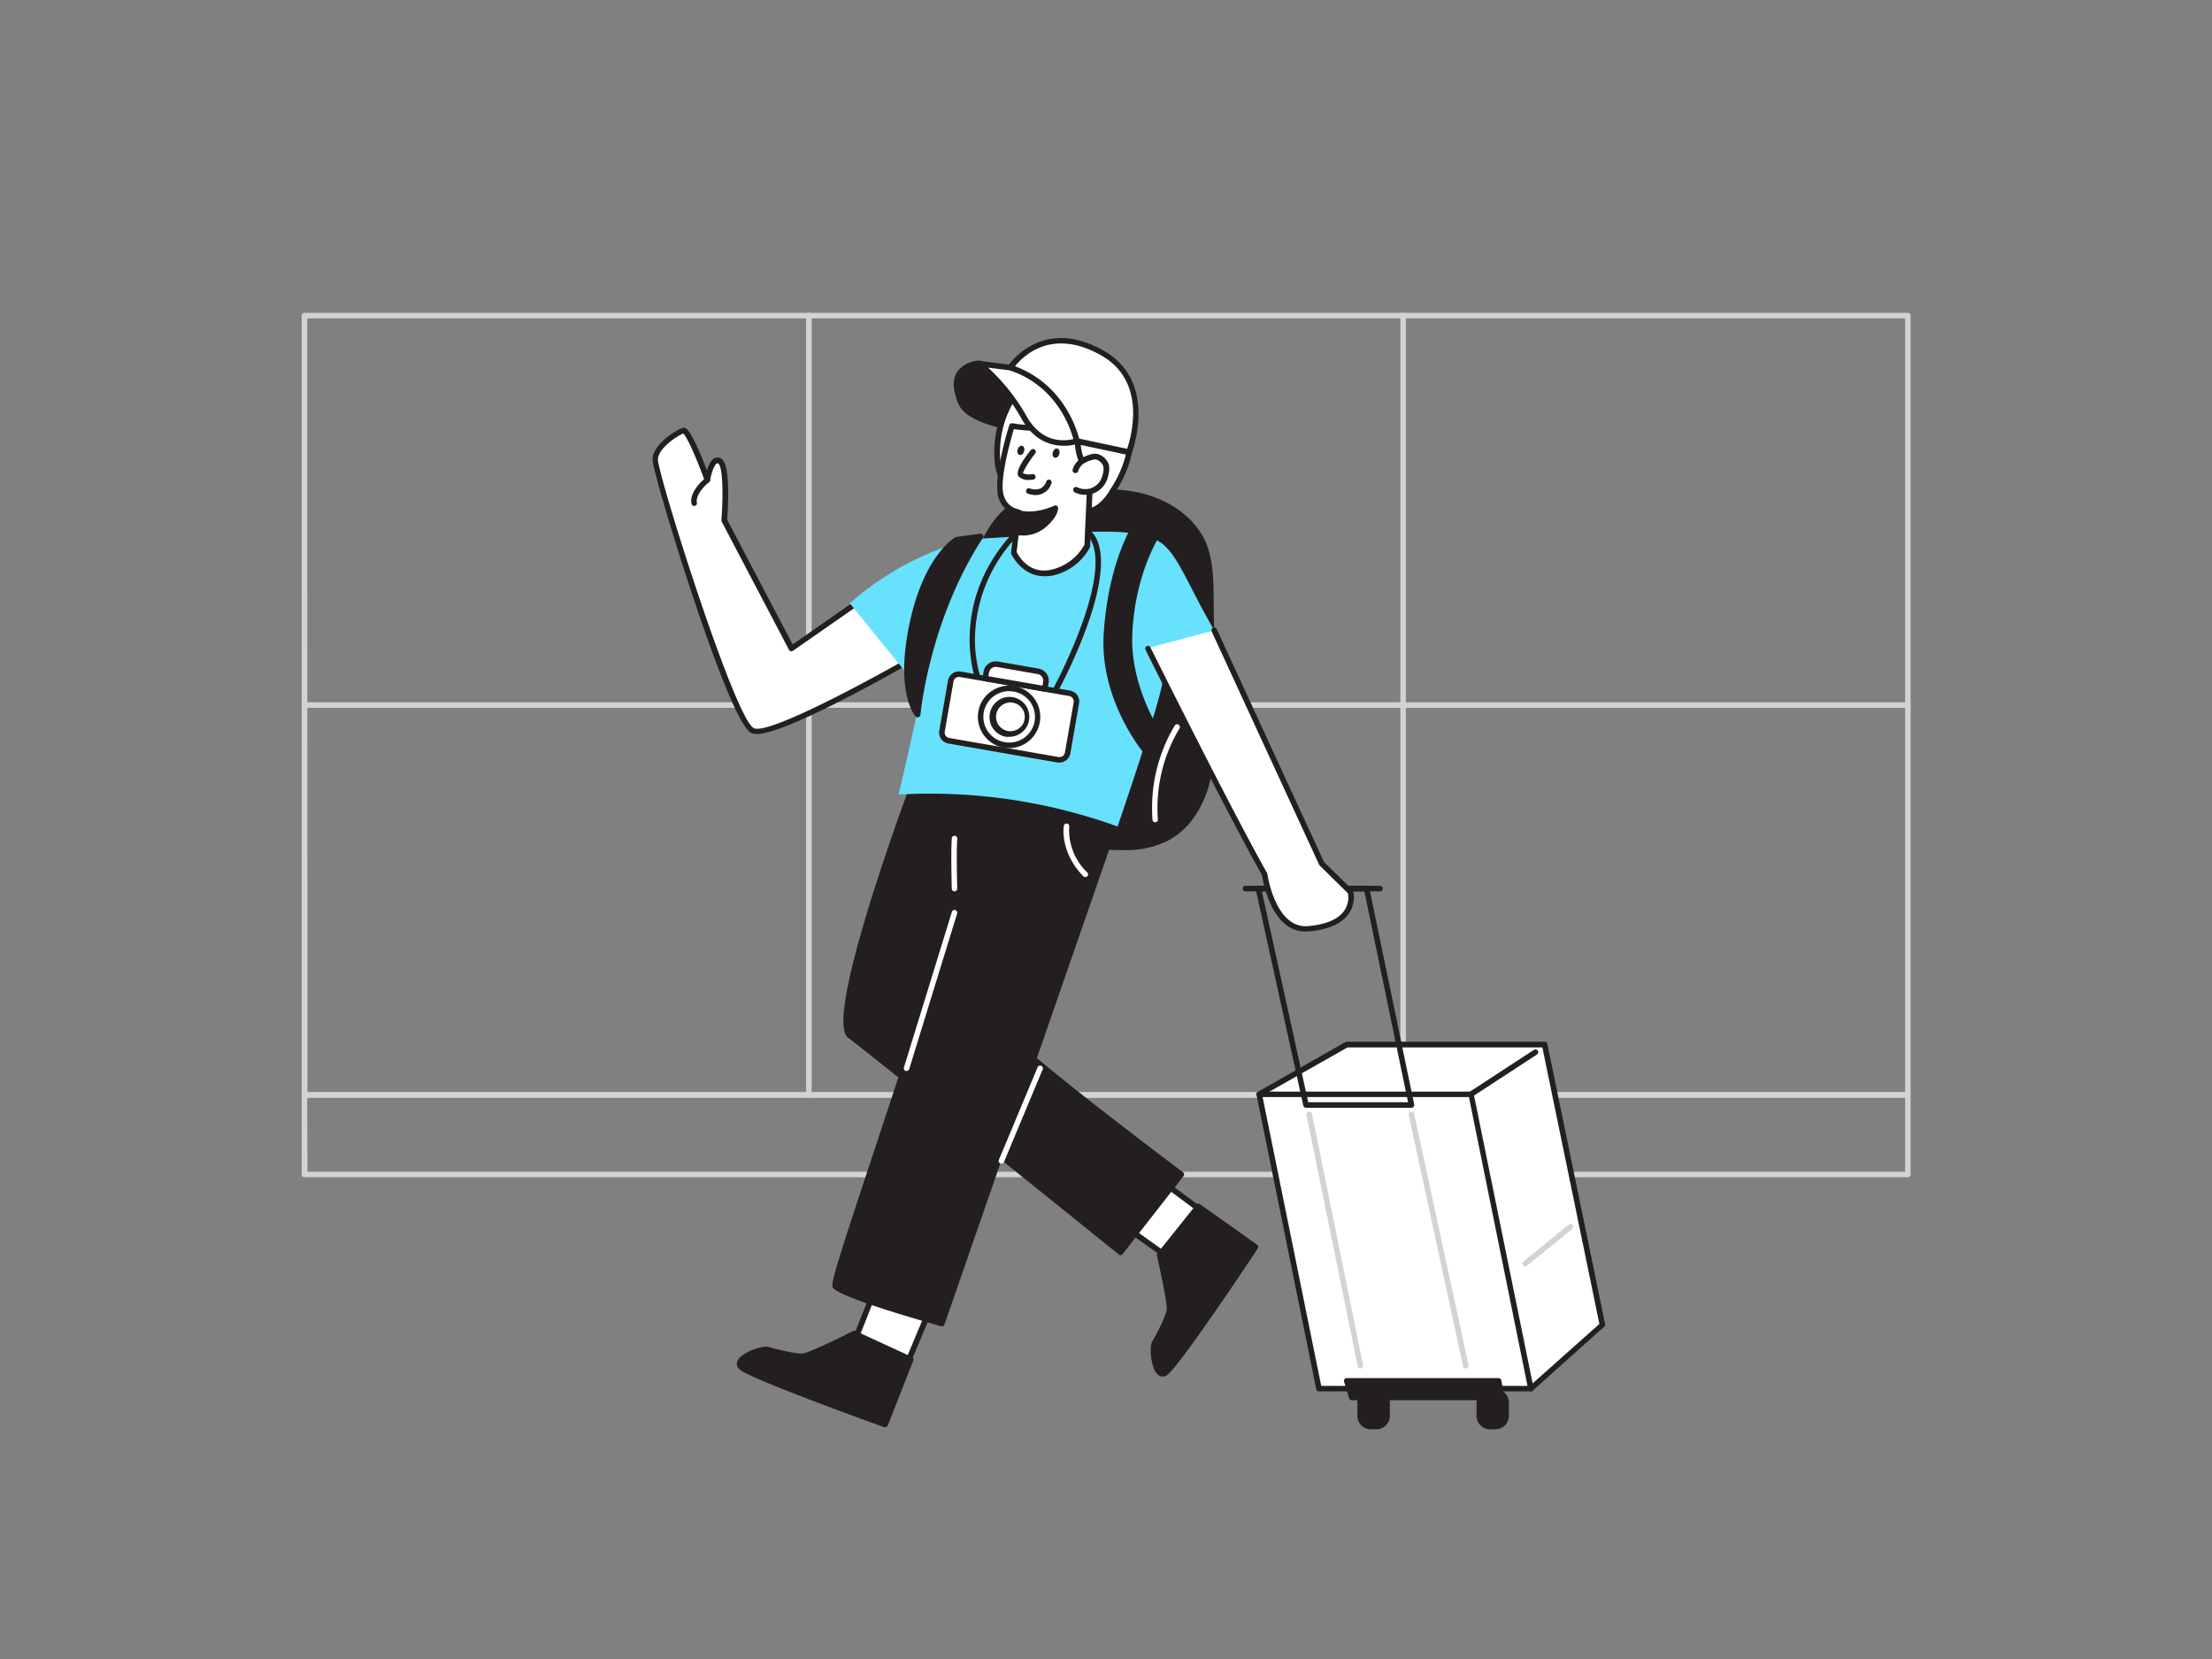 <svg xmlns="http://www.w3.org/2000/svg" viewBox="0 0 400 300"><rect x="0" y="0" width="400" height="300" fill="#808080" stroke="none"/><g id="_102_traveling" data-name="#102_traveling"><path d="M345,212.89H55.05a.51.51,0,0,1-.5-.5V198a.5.5,0,0,1,.5-.5H345a.5.5,0,0,1,.5.5v14.39A.51.51,0,0,1,345,212.89Zm-289.4-1h288.9V198.5H55.55Z" fill="#d1d3d4"/><path d="M345,198.5H55.05a.51.51,0,0,1-.5-.5V57.07a.5.5,0,0,1,.5-.5H345a.5.5,0,0,1,.5.5V198A.51.51,0,0,1,345,198.5Zm-289.4-1h288.9V57.57H55.55Z" fill="#d1d3d4"/><path d="M146.27,198.5a.5.5,0,0,1-.5-.5V57.07a.5.5,0,0,1,.5-.5.5.5,0,0,1,.5.5V198A.51.51,0,0,1,146.27,198.5Z" fill="#d1d3d4"/><path d="M253.73,198.5a.51.51,0,0,1-.5-.5V57.07a.5.5,0,0,1,.5-.5.5.5,0,0,1,.5.5V198A.5.5,0,0,1,253.73,198.5Z" fill="#d1d3d4"/><path d="M345,128H55.05a.5.5,0,0,1-.5-.5.51.51,0,0,1,.5-.5H345a.51.51,0,0,1,.5.5A.5.5,0,0,1,345,128Z" fill="#d1d3d4"/><path d="M196.54,89a34.74,34.74,0,0,1,9.28.58c4.84,1.06,9.56,3.9,11.63,8.41,1.39,3,1.46,6.52,1.5,9.87l.15,11.58,0,3.71c0,2.82.07,5.64.06,8.46a44.76,44.76,0,0,1-.69,8.74c-1,4.64-3.49,9.21-7.71,11.35a18.18,18.18,0,0,1-9,1.51,33.41,33.41,0,0,1-18.47-6.2,24.71,24.71,0,0,1-9.94-16.48c-.38-3.17.61-6.67.72-9.93a98.24,98.24,0,0,1,.89-11.11c.94-6.45,2.74-14.86,8.92-18.37,2.13-1.21,4.66-1.46,7.09-1.69C192.84,89.24,194.69,89.07,196.54,89Z" fill="#231f20"/><path d="M203.2,153.72c-.46,0-.94,0-1.43,0A33.53,33.53,0,0,1,183,147.39a25.06,25.06,0,0,1-10.13-16.82,24.56,24.56,0,0,1,.32-6.15c.17-1.28.35-2.61.39-3.86a97.35,97.35,0,0,1,.89-11.17c1-6.86,3-15.19,9.18-18.72,2.26-1.28,4.93-1.53,7.29-1.75,1.71-.16,3.65-.34,5.55-.44h0a35.53,35.53,0,0,1,9.42.59c5.56,1.22,10,4.47,12,8.69,1.46,3.2,1.51,6.85,1.55,10.07l.19,15.29c0,2.83.07,5.68.05,8.48a45.35,45.35,0,0,1-.7,8.83c-1.11,5.43-4,9.69-8,11.69A16.83,16.83,0,0,1,203.2,153.72Zm-6.64-64.24c-1.87.09-3.81.27-5.51.43-2.26.21-4.82.45-6.89,1.62-5.85,3.32-7.71,11.37-8.68,18a97.3,97.3,0,0,0-.89,11.06,37.75,37.75,0,0,1-.4,4,24.72,24.72,0,0,0-.32,5.9,24.06,24.06,0,0,0,9.75,16.14,32.59,32.59,0,0,0,18.2,6.1c3.7.16,6.49-.3,8.75-1.45,3.68-1.87,6.39-5.88,7.45-11a44.71,44.71,0,0,0,.68-8.64c0-2.79,0-5.63,0-8.38l-.19-15.37c0-3.12-.09-6.66-1.47-9.66-1.8-3.94-6-7-11.28-8.13a34.35,34.35,0,0,0-9.15-.57Zm0-.5h0Z" fill="#231f20"/><path d="M158.34,106.65l-15.22,10.62L131,94.1s.76-9.61-.76-10.67-2.28,3.36-2.28,3.36-3.35-9.31-4.41-8.92-5,2.82-5,5.25,13.69,47.19,17.64,49,34.6-16.29,34.6-16.29" fill="#fff"/><path d="M136.78,132.74a2.12,2.12,0,0,1-.87-.15c-1.85-.86-5.4-9.13-10.57-24.58C121.69,97.1,118,84.53,118,83.12c0-2.79,4.26-5.33,5.35-5.72a.72.72,0,0,1,.57,0c1.07.5,2.88,4.94,3.91,7.66.3-.93.77-2,1.47-2.24a1.2,1.2,0,0,1,1.2.17c1.59,1.11,1.17,8.5,1,11l11.84,22.54,14.76-10.3a.5.5,0,0,1,.57.82L143.4,117.68a.51.51,0,0,1-.4.08.54.54,0,0,1-.33-.26L130.51,94.33a.42.42,0,0,1-.06-.27c.36-4.48.25-9.67-.55-10.23-.14-.09-.2-.07-.23-.06-.52.22-1.07,1.94-1.27,3.11a.5.5,0,0,1-.45.41.48.48,0,0,1-.51-.33c-1.35-3.74-3.18-8-3.9-8.57-1.12.47-4.56,2.69-4.56,4.73,0,2.8,13.93,47,17.35,48.56,2.72,1.26,22.38-9.32,34.14-16.27a.5.5,0,0,1,.51.86C168,118,142.94,132.74,136.78,132.74Z" fill="#231f20"/><rect x="267.48" y="251.73" width="4.87" height="6.24" rx="1.93" fill="#231f20"/><path d="M270.41,258.46h-1A2.43,2.43,0,0,1,267,256v-2.37a2.43,2.43,0,0,1,2.43-2.43h1a2.43,2.43,0,0,1,2.43,2.43V256A2.43,2.43,0,0,1,270.41,258.46Zm-1-6.23a1.43,1.43,0,0,0-1.43,1.43V256a1.43,1.43,0,0,0,1.43,1.43h1a1.43,1.43,0,0,0,1.43-1.43v-2.37a1.43,1.43,0,0,0-1.43-1.43Z" fill="#231f20"/><rect x="245.96" y="251.73" width="4.87" height="6.24" rx="1.93" fill="#231f20"/><path d="M248.89,258.46h-1a2.43,2.43,0,0,1-2.43-2.43v-2.37a2.43,2.43,0,0,1,2.43-2.43h1a2.44,2.44,0,0,1,2.44,2.43V256A2.44,2.44,0,0,1,248.89,258.46Zm-1-6.23a1.43,1.43,0,0,0-1.43,1.43V256a1.43,1.43,0,0,0,1.43,1.43h1a1.44,1.44,0,0,0,1.44-1.43v-2.37a1.44,1.44,0,0,0-1.44-1.43Z" fill="#231f20"/><polygon points="227.71 197.88 243.53 188.9 279.32 188.9 289.76 239.55 276.83 251.11 227.71 197.88" fill="#fff"/><path d="M276.83,251.61a.46.46,0,0,1-.36-.16l-49.13-53.23a.5.5,0,0,1,.12-.78l15.82-9a.51.51,0,0,1,.24-.07h35.8a.5.5,0,0,1,.49.4l10.44,50.65a.5.5,0,0,1-.15.48l-12.93,11.56A.54.54,0,0,1,276.83,251.61ZM228.5,198l48.37,52.41,12.35-11-10.31-50H243.66Z" fill="#231f20"/><polygon points="276.83 251.11 238.51 251.11 227.71 197.88 266.04 197.88 276.83 251.11" fill="#fff"/><path d="M276.83,251.61H238.51a.49.49,0,0,1-.49-.4L227.22,198a.53.53,0,0,1,.1-.42.5.5,0,0,1,.39-.18H266a.49.49,0,0,1,.49.4L277.32,251a.49.49,0,0,1-.1.42A.48.48,0,0,1,276.83,251.61Zm-37.91-1h37.3l-10.59-52.23H228.32Z" fill="#231f20"/><polygon points="243.53 249.67 244.44 252.71 271.51 252.71 270.98 249.67 243.53 249.67" fill="#231f20"/><path d="M271.51,253.21H244.44a.5.5,0,0,1-.48-.36l-.91-3a.49.49,0,0,1,.07-.44.51.51,0,0,1,.4-.2H271a.49.49,0,0,1,.49.41l.53,3a.47.47,0,0,1-.11.41A.49.49,0,0,1,271.51,253.21Zm-26.7-1h26.11l-.36-2H244.2Z" fill="#231f20"/><path d="M255.24,200.32H236.17a.5.5,0,0,1-.49-.39l-8.61-39.14a.49.49,0,0,1,.09-.42.51.51,0,0,1,.39-.19h19.57a.49.49,0,0,1,.49.4l8.12,39.14a.5.5,0,0,1-.11.42A.46.46,0,0,1,255.24,200.32Zm-18.67-1h18.05l-7.9-38.14H228.18Z" fill="#231f20"/><path d="M266,198.38a.48.48,0,0,1-.42-.23.49.49,0,0,1,.14-.69l11.66-7.61a.51.51,0,0,1,.7.15.5.5,0,0,1-.15.69l-11.66,7.61A.56.56,0,0,1,266,198.38Z" fill="#231f20"/><path d="M249.56,161.18H225.22a.5.5,0,0,1-.5-.5.51.51,0,0,1,.5-.5h24.34a.51.51,0,0,1,.5.5A.5.5,0,0,1,249.56,161.18Z" fill="#231f20"/><polygon points="167.46 237.23 163.71 246.17 155.13 242.41 159.03 232.55 167.46 237.23" fill="#fff"/><path d="M159,232.55l8.43,4.68-3.75,8.94-8.58-3.77,3.9-9.85m0-1a.92.92,0,0,0-.33.06,1,1,0,0,0-.6.57L154.2,242a1,1,0,0,0,.53,1.28l8.58,3.77a1.1,1.1,0,0,0,.4.08.94.94,0,0,0,.37-.07,1,1,0,0,0,.55-.54l3.75-8.94a1,1,0,0,0-.44-1.26l-8.42-4.68a1,1,0,0,0-.49-.13Z" fill="#231f20"/><path d="M164.7,245.79l-4.64,11.79s-24.45-8.79-26-10.37,3.79-3.5,4.82-3.19,5,1.36,6.44,1.18,9.21-4.11,9.21-4.11Z" fill="#231f20"/><path d="M160.06,258.08a.51.51,0,0,1-.17,0c-2.51-.91-24.6-8.87-26.21-10.49a1.3,1.3,0,0,1-.22-1.69c.85-1.42,4.46-2.65,5.53-2.33s5,1.33,6.24,1.17c1-.13,6-2.5,9.05-4.06a.5.5,0,0,1,.43,0l10.2,4.7a.49.49,0,0,1,.25.63l-4.64,11.79A.48.48,0,0,1,160.06,258.08Zm-21.53-13.6c-.85,0-3.61.89-4.22,1.9a.32.32,0,0,0,.07.47c1.09,1.09,15.61,6.57,25.39,10.1l4.29-10.9-9.55-4.4c-1.43.72-7.78,3.87-9.15,4-1.56.19-5.71-.92-6.66-1.2A.42.42,0,0,0,138.53,244.48Z" fill="#231f20"/><polygon points="209.04 213.43 216.82 219.21 211.11 226.64 202.48 220.49 209.04 213.43" fill="#fff"/><path d="M209,213.43l7.78,5.78-5.71,7.43-8.63-6.15,6.56-7.06m0-1a1,1,0,0,0-.74.32l-6.55,7.06a1,1,0,0,0-.27.78,1,1,0,0,0,.42.72l8.63,6.14a1,1,0,0,0,.58.19,1,1,0,0,0,.8-.39l5.7-7.43a1,1,0,0,0,.2-.75,1,1,0,0,0-.39-.66l-7.79-5.78a1,1,0,0,0-.59-.2Z" fill="#231f20"/><path d="M216.69,218.16,227,225.48s-14.38,21.64-16.29,22.79-2.49-4.51-1.95-5.43,2.53-4.56,2.69-6-1.78-9.93-1.78-9.93Z" fill="#231f20"/><path d="M210.23,248.93a1.35,1.35,0,0,1-.94-.42c-1.18-1.17-1.5-5-.93-5.93s2.47-4.51,2.62-5.78c.11-1-1-6.37-1.78-9.76a.53.53,0,0,1,.1-.42l7-8.77a.5.5,0,0,1,.68-.1l10.33,7.33a.49.49,0,0,1,.13.68C226,228,212.94,247.52,211,248.7A1.45,1.45,0,0,1,210.23,248.93Zm0-21.87c.35,1.56,1.9,8.48,1.74,9.86-.18,1.55-2.25,5.32-2.76,6.17-.29.49-.12,3.81.78,4.71a.33.33,0,0,0,.48,0c1.31-.8,10.11-13.58,15.87-22.24l-9.56-6.77Z" fill="#231f20"/><path d="M166,139.7s-16.61,44.3-12.28,47.53,49,39.25,49,39.25l10.95-14.08s-31.82-23.85-32.73-26.69,7.9-43.2,7.9-43.2Z" fill="#231f20"/><path d="M202.68,227a.52.52,0,0,1-.32-.11c-.44-.36-44.71-36.05-49-39.24-4.5-3.36,10.4-43.54,12.12-48.11a.51.51,0,0,1,.52-.32L188.86,142a.5.5,0,0,1,.35.21.49.49,0,0,1,.08.39c-3.54,16.17-8.56,40.95-7.92,42.94s20.31,17.26,32.56,26.44a.5.5,0,0,1,.09.7l-11,14.08a.46.46,0,0,1-.34.19Zm-36.4-86.74c-6.36,17-15.23,44.42-12.31,46.59,4.07,3,44.19,35.37,48.62,38.94l10.34-13.28c-4.73-3.55-31.6-23.82-32.51-26.63s6.46-36.87,7.78-42.92Z" fill="#231f20"/><path d="M202.61,146.37l-32.26,93s-20.68-5.88-19.26-6.94c-1.76,1.31,21.51-63.13,27.58-90.1Z" fill="#231f20"/><path d="M170.35,239.84a.3.3,0,0,1-.13,0c-8.84-2.51-19.43-5.79-19.69-7.17a.81.81,0,0,1,0-.22c-.09-1,1.13-5,7.43-24,7-21.18,16.61-50.19,20.22-66.24a.49.49,0,0,1,.57-.38l23.94,4.06a.52.52,0,0,1,.35.23.56.56,0,0,1,0,.42l-32.26,93A.5.5,0,0,1,170.35,239.84Zm-18.77-7.37c1.23,1,10.09,3.88,18.46,6.27l31.9-92-22.89-3.88c-3.7,16.19-13.19,44.87-20.14,65.88-3.84,11.6-7.18,21.69-7.41,23.37A.47.47,0,0,1,151.58,232.47Z" fill="#231f20"/><path d="M210.26,122.9l9.31-8.92c-5-8.58-6.78-14.39-10.23-16.19-4.46-3.08-20.25-1-29.74-.52A29.3,29.3,0,0,0,170.68,99a53,53,0,0,0-17,10.1l11.51,14.2,2.74-4.16s-1.62,8.11-5.42,24.54a99.56,99.56,0,0,1,39.58,5.78S210.25,125.73,210.26,122.9Z" fill="#68e1fd"/><path d="M190.85,125.35a.48.48,0,0,1-.24-.06.49.49,0,0,1-.2-.68c.1-.19,10.42-19.32,7-26.68-.78-1.68-3.15-3.16-5.76-3.6a8.1,8.1,0,0,0-7.35,2.28,27.31,27.31,0,0,0-7.94,17.44,23.08,23.08,0,0,0,.9,8.24.5.5,0,0,1-.94.33c-.05-.14-4.84-14.07,7.26-26.7a9.07,9.07,0,0,1,8.23-2.57c3,.49,5.58,2.16,6.51,4.16,3.62,7.82-6.61,26.78-7.05,27.58A.49.49,0,0,1,190.85,125.35Z" fill="#231f20"/><path d="M177,65.75s-6.23.09-3.29,7.06C175.6,77.34,189,78.09,189,78.09S188.94,69.68,177,65.75Z" fill="#231f20"/><path d="M189,78.59h0c-.56,0-13.7-.82-15.71-5.59-1-2.45-1.1-4.39-.19-5.78a5.09,5.09,0,0,1,3.93-2l.16,0c12.18,4,12.34,12.46,12.34,12.82a.48.48,0,0,1-.16.36A.48.48,0,0,1,189,78.59ZM176.9,66.25a4.1,4.1,0,0,0-3,1.52c-.71,1.09-.62,2.72.28,4.85,1.4,3.31,10.3,4.64,14.28,4.94C188.19,75.69,186.69,69.5,176.9,66.25Z" fill="#231f20"/><path d="M182.69,72.68a8.67,8.67,0,0,1,.53-.81c2.12-3,7.74-2,10.69-1.13a16.74,16.74,0,0,1,7.47,4.07c1.62,1.65,3.13,4.33,2.83,6.73s-1.82,5.22-3,7.24a8.57,8.57,0,0,1-2.82,3.12,8.92,8.92,0,0,1-4,1,15.83,15.83,0,0,1-8.7-1.61,10.4,10.4,0,0,1-5.24-7.78A18.5,18.5,0,0,1,182.69,72.68Z" fill="#fff"/><path d="M192.91,93.41a14.93,14.93,0,0,1-7.53-1.71c-2.57-1.46-5.27-4.56-5.5-8.19a19.07,19.07,0,0,1,2.37-11.1,9.33,9.33,0,0,1,.55-.84c2.44-3.42,8.68-2.07,11.25-1.33a17.1,17.1,0,0,1,7.7,4.21c1.58,1.61,3.31,4.44,3,7.15a20.55,20.55,0,0,1-3.11,7.45,7.54,7.54,0,0,1-7.25,4.32C193.86,93.4,193.38,93.41,192.91,93.41Zm-4.56-23c-1.89,0-3.73.42-4.71,1.79-.18.25-.35.51-.51.77h0a18.17,18.17,0,0,0-2.23,10.5,9.88,9.88,0,0,0,5,7.36c2.15,1.23,4.9,1.73,8.41,1.54a8.41,8.41,0,0,0,3.79-.89,8.2,8.2,0,0,0,2.64-2.93,19.73,19.73,0,0,0,3-7c.27-2.2-1.15-4.75-2.69-6.31a16.09,16.09,0,0,0-7.24-3.94A21.25,21.25,0,0,0,188.35,70.38Zm-5.66,2.3h0Z" fill="#231f20"/><path d="M184.21,92.67l-.87,7.22s2,4.58,6.71,3.68a9.56,9.56,0,0,0,6.59-4.93l.59-13.19s-3.38-2-2-9.5A23.22,23.22,0,0,1,183,77.05s-2.52,8.06-2.13,11.71S184.21,92.67,184.21,92.67Z" fill="#fff"/><path d="M188.84,104.2c-4.15,0-6-4.06-6-4.1a.51.51,0,0,1,0-.27l.82-6.76a4.56,4.56,0,0,1-3.29-4.25c-.39-3.72,2-11.59,2.15-11.92a.53.53,0,0,1,.59-.36A22.9,22.9,0,0,0,195,75.48a.51.51,0,0,1,.53.07.5.5,0,0,1,.18.5c-1.29,7,1.73,8.94,1.76,9a.5.5,0,0,1,.24.46l-.58,13.19a.65.65,0,0,1,0,.2,10.05,10.05,0,0,1-7,5.22A7.49,7.49,0,0,1,188.84,104.2Zm-5-4.39c.34.69,2.18,4,6.08,3.25a9.17,9.17,0,0,0,6.18-4.55l.57-12.81c-.78-.64-3-3-2.12-9a24.17,24.17,0,0,1-11.21.89c-.51,1.7-2.3,8-2,11.07s2.77,3.43,2.87,3.44a.53.53,0,0,1,.47.58Z" fill="#231f20"/><path d="M194.5,85.08a3.11,3.11,0,0,1,1.11-1.58,5.38,5.38,0,0,1,1.68-.74,2.15,2.15,0,0,1,1-.13,2,2,0,0,1,.65.27A2.39,2.39,0,0,1,200,84.14a2.89,2.89,0,0,1,0,1.34,5.68,5.68,0,0,1-.43,1.4,3.73,3.73,0,0,1-5,1.7" fill="#fff"/><path d="M196.25,89.48a4.31,4.31,0,0,1-1.9-.44.52.52,0,0,1-.23-.7.53.53,0,0,1,.69-.23,3.28,3.28,0,0,0,2.46.18,3.25,3.25,0,0,0,1.84-1.63,4.86,4.86,0,0,0,.39-1.28,2.37,2.37,0,0,0,0-1.09,2,2,0,0,0-.85-1,1.26,1.26,0,0,0-.47-.2,1.8,1.8,0,0,0-.76.11,5,5,0,0,0-1.52.67,2.56,2.56,0,0,0-.93,1.31.52.52,0,0,1-1-.29,3.56,3.56,0,0,1,1.31-1.85,5.89,5.89,0,0,1,1.84-.83,2.62,2.62,0,0,1,1.22-.14,2.36,2.36,0,0,1,.84.34A2.84,2.84,0,0,1,200.5,84a3.25,3.25,0,0,1,0,1.58,5.5,5.5,0,0,1-.47,1.54,4.24,4.24,0,0,1-2.44,2.15A4.19,4.19,0,0,1,196.25,89.48Z" fill="#231f20"/><path d="M184,96.27a6.06,6.06,0,0,0,4.86-1.33c2.16-1.89,2-3,2-3s-3.41,1.66-6.44.9Z" fill="#231f20"/><path d="M184.91,96.84a5.46,5.46,0,0,1-1.06-.09.5.5,0,0,1-.4-.55l.46-3.47a.45.45,0,0,1,.21-.35.47.47,0,0,1,.4-.07c2.82.71,6.07-.85,6.11-.86a.5.5,0,0,1,.46,0,.51.51,0,0,1,.25.38c0,.15.08,1.48-2.2,3.47A6.36,6.36,0,0,1,184.91,96.84Zm-.4-1a5.51,5.51,0,0,0,4-1.27,7,7,0,0,0,1.57-1.81,11,11,0,0,1-5.23.64Z" fill="#231f20"/><path d="M186.82,81.69s-2.75,3.45-2.22,4.13,2.19.4,2.19.4" fill="#fff"/><path d="M186,86.78a2.28,2.28,0,0,1-1.82-.66c-.51-.65.24-2.25,2.23-4.74a.5.5,0,1,1,.78.63C186,83.52,185,85.2,185,85.59a2.83,2.83,0,0,0,1.67.14.5.5,0,1,1,.17,1A5.45,5.45,0,0,1,186,86.78Z" fill="#231f20"/><path d="M186.05,88.8s2.64,1.11,3.6-1.47" fill="#fff"/><path d="M187.32,89.53a4.46,4.46,0,0,1-1.47-.27.5.5,0,0,1,.39-.93,2.76,2.76,0,0,0,1.9,0,2.05,2.05,0,0,0,1.05-1.22.5.5,0,1,1,.93.35,3,3,0,0,1-1.59,1.79A3.12,3.12,0,0,1,187.32,89.53Z" fill="#231f20"/><ellipse cx="190.97" cy="81.94" rx="0.85" ry="0.61" transform="translate(56.61 240.47) rotate(-72.94)" fill="#231f20"/><ellipse cx="184.61" cy="81.45" rx="0.85" ry="0.61" transform="translate(52.58 234.04) rotate(-72.94)" fill="#231f20"/><path d="M194.71,79.76l9.44,2s5-12.37-4.72-17.92c-11-6.27-16.69,2.63-16.69,2.63Z" fill="#fff"/><path d="M204.15,82.28H204l-9.43-2a.5.5,0,0,1-.28-.16l-12-13.27a.51.51,0,0,1-.05-.63c.06-.09,6.09-9.24,17.38-2.79,4.13,2.36,6.3,6.33,6.25,11.48A21.37,21.37,0,0,1,204.63,82,.51.51,0,0,1,204.15,82.28Zm-9.17-3,8.84,1.88a21.08,21.08,0,0,0,1.09-6.32c0-4.8-1.9-8.35-5.74-10.55-9.37-5.35-14.64.63-15.77,2.14Z" fill="#231f20"/><path d="M194.71,79.76s-1.87-10-12-13.28L177,65.75a32.19,32.19,0,0,1,8.27,9.83C188.85,81.9,194.71,79.76,194.71,79.76Z" fill="#fff"/><path d="M192.39,80.61c-2.18,0-5.33-.8-7.6-4.77a32,32,0,0,0-8.12-9.67.52.52,0,0,1-.18-.61.51.51,0,0,1,.54-.32l5.78.73c10.36,3.4,12.39,13.59,12.41,13.69a.51.51,0,0,1-.33.58A8,8,0,0,1,192.39,80.61ZM178.68,66.48a35.92,35.92,0,0,1,7,8.85c2.83,5,7,4.4,8.41,4.07-.52-2-3.06-9.64-11.52-12.43Z" fill="#231f20"/><path d="M163.93,193.66l-.15,0a.5.5,0,0,1-.32-.63l8.67-28.13a.5.5,0,0,1,.62-.33.51.51,0,0,1,.33.63l-8.67,28.13A.51.51,0,0,1,163.93,193.66Z" fill="#fff"/><path d="M181.09,210.39a.48.48,0,0,1-.2,0,.49.49,0,0,1-.26-.65l7-16.74a.5.5,0,0,1,.65-.27.51.51,0,0,1,.27.65l-7,16.75A.5.5,0,0,1,181.09,210.39Z" fill="#fff"/><path d="M207.56,117.19s14.44,29,21.13,40.9c0,0,1.42,10.41,7.91,9.84,9.23-.82,7.6-6.69,7.6-6.69L239,156.19,219.57,114" fill="#fff"/><path d="M236.08,168.45c-6.15,0-7.7-9.08-7.87-10.2-6.64-11.79-21-40.55-21.1-40.84A.5.5,0,0,1,208,117c.15.29,14.52,29.17,21.13,40.88a.64.64,0,0,1,.06.18c0,.1,1.44,9.93,7.37,9.41,3.24-.29,5.43-1.23,6.52-2.79a4.25,4.25,0,0,0,.67-3.14l-5.08-5a.49.49,0,0,1-.11-.14l-19.45-42.21a.5.5,0,0,1,.25-.66.49.49,0,0,1,.66.24l19.41,42.12,5.12,5a.55.55,0,0,1,.14.23,5.23,5.23,0,0,1-.79,4.1c-1.26,1.82-3.7,2.9-7.25,3.21Z" fill="#231f20"/><path d="M207.56,136.28s-8.29-9.38-7.47-21.75,5-19.09,5-19.09l4.26,1.07s-4.63,6.87-5.09,18.32c-.37,9.07,4.73,17,4.73,17Z" fill="#231f20"/><path d="M207.56,136.78a.5.5,0,0,1-.38-.17c-.08-.1-8.41-9.68-7.59-22.12s4.9-19,5.07-19.31a.49.49,0,0,1,.54-.23L209.46,96a.52.52,0,0,1,.35.31.51.51,0,0,1-.06.45c0,.07-4.56,6.91-5,18.07-.36,8.8,4.6,16.67,4.65,16.75a.48.48,0,0,1,0,.42L208,136.43a.53.53,0,0,1-.37.34ZM205.33,96c-.8,1.46-4,7.93-4.74,18.55-.68,10.12,4.94,18.31,6.77,20.69l1.08-3.32c-.81-1.33-5-8.69-4.69-17.12a39.39,39.39,0,0,1,4.81-18Z" fill="#231f20"/><path d="M165.94,129.21s1.43-17,11.37-32.26l-4.19.57s-5.72,3.08-8.28,15.91C162.45,125.42,165.94,129.21,165.94,129.21Z" fill="#231f20"/><path d="M165.94,129.71a.49.49,0,0,1-.37-.16c-.15-.16-3.63-4.11-1.22-16.22,2.58-12.91,8.29-16.12,8.54-16.25l.16,0,4.19-.57a.51.51,0,0,1,.49.23.49.49,0,0,1,0,.53c-9.75,15-11.27,31.87-11.29,32a.47.47,0,0,1-.33.42A.45.45,0,0,1,165.94,129.71ZM173.29,98c-.65.41-5.64,3.89-8,15.53-1.6,8-.53,12.25.29,14.14.6-4.42,3-17.77,10.69-30.08Z" fill="#231f20"/><path d="M208.91,148.7a.5.5,0,0,1-.5-.46,29,29,0,0,1,4-17,.5.5,0,1,1,.85.52,28.06,28.06,0,0,0-3.88,16.4.49.49,0,0,1-.46.53Z" fill="#fff"/><path d="M172.6,161.18a.48.48,0,0,1-.49-.48c0-.26-.18-6.26,0-9.09a.49.49,0,0,1,.53-.47.5.5,0,0,1,.46.53c-.18,2.78,0,8.94,0,9a.5.5,0,0,1-.48.51Z" fill="#fff"/><path d="M196.25,158.6a.51.51,0,0,1-.36-.15c-4.25-4.41-3.55-8.93-3.52-9.12a.51.51,0,0,1,.57-.41.49.49,0,0,1,.41.57,10.5,10.5,0,0,0,3.26,8.27.5.5,0,0,1,0,.71A.48.48,0,0,1,196.25,158.6Z" fill="#fff"/><path d="M125.53,91.5a.5.5,0,0,1-.49-.4c-.46-2.3,2.44-4.6,2.56-4.7a.5.5,0,0,1,.7.08.52.52,0,0,1-.08.71c-.71.55-2.48,2.3-2.2,3.71a.49.49,0,0,1-.39.59Z" fill="#231f20"/><rect x="170.97" y="123.54" width="23.05" height="12.2" rx="1.5" transform="translate(24.95 -29.39) rotate(9.88)" fill="#fff"/><path d="M191.58,137.89a2,2,0,0,1-.34,0h0l-19.76-3.44a2.06,2.06,0,0,1-1.29-.82,2,2,0,0,1-.34-1.5l1.58-9.06a2,2,0,0,1,.82-1.29,2,2,0,0,1,1.5-.34l19.75,3.44a2.06,2.06,0,0,1,1.3.82,2,2,0,0,1,.33,1.5l-1.58,9.06A2,2,0,0,1,191.58,137.89Zm-.17-1a1,1,0,0,0,1.16-.81l1.58-9.06a1,1,0,0,0-.82-1.16l-19.75-3.44a1,1,0,0,0-1.16.81l-1.58,9.06a1,1,0,0,0,.17.75,1,1,0,0,0,.64.41l19.76,3.44Z" fill="#231f20"/><path d="M180.06,120.74h7.47a1.73,1.73,0,0,1,1.73,1.73v1.18a0,0,0,0,1,0,0H178.32a0,0,0,0,1,0,0v-1.18a1.73,1.73,0,0,1,1.73-1.73Z" transform="translate(23.69 -29.72) rotate(9.88)" fill="#fff"/><path d="M188.92,125.06h-.08l-10.77-1.88a.49.49,0,0,1-.32-.2.52.52,0,0,1-.09-.38l.2-1.16a2.25,2.25,0,0,1,2.59-1.82l7.35,1.28a2.27,2.27,0,0,1,1.45.92,2.25,2.25,0,0,1,.37,1.67l-.2,1.16a.51.51,0,0,1-.21.32A.48.48,0,0,1,188.92,125.06Zm-10.19-2.78,9.79,1.71.11-.67a1.19,1.19,0,0,0-.2-.92,1.24,1.24,0,0,0-.8-.51l-7.36-1.28a1.23,1.23,0,0,0-1.42,1Z" fill="#231f20"/><circle cx="182.49" cy="129.64" r="5.14" fill="#fff"/><path d="M182.5,135.28a6.48,6.48,0,0,1-1-.08,5.67,5.67,0,0,1-4.59-6.53,5.64,5.64,0,1,1,11.12,1.93h0A5.64,5.64,0,0,1,182.5,135.28Zm0-10.29a4.64,4.64,0,0,0-.78,9.22,4.64,4.64,0,1,0,1.59-9.15A4.43,4.43,0,0,0,182.48,125Zm5.08,5.53h0Z" fill="#231f20"/><circle cx="182.49" cy="129.64" r="3.09" fill="#fff"/><path d="M182.49,133.23a4.18,4.18,0,0,1-.61,0A3.61,3.61,0,0,1,179,129a3.56,3.56,0,0,1,1.48-2.32,3.49,3.49,0,0,1,2.68-.6,3.59,3.59,0,0,1,2.92,4.15h0A3.59,3.59,0,0,1,182.49,133.23Zm0-6.19a2.6,2.6,0,1,0,.45,0A2.28,2.28,0,0,0,182.49,127Zm3,3.13h0Z" fill="#231f20"/><path d="M246,247.46a.51.51,0,0,1-.49-.4l-9.25-45.44a.51.51,0,0,1,.39-.59.5.5,0,0,1,.59.39l9.25,45.44a.51.51,0,0,1-.39.59Z" fill="#d1d3d4"/><path d="M265.06,247.46a.5.5,0,0,1-.49-.4l-9.82-45.43a.5.5,0,0,1,.38-.6.52.52,0,0,1,.6.39l9.82,45.43a.5.5,0,0,1-.38.6Z" fill="#d1d3d4"/><path d="M275.81,229a.5.5,0,0,1-.39-.18.52.52,0,0,1,.07-.71l8.22-6.69a.5.5,0,0,1,.63.78l-8.21,6.69A.56.56,0,0,1,275.81,229Z" fill="#d1d3d4"/></g></svg>